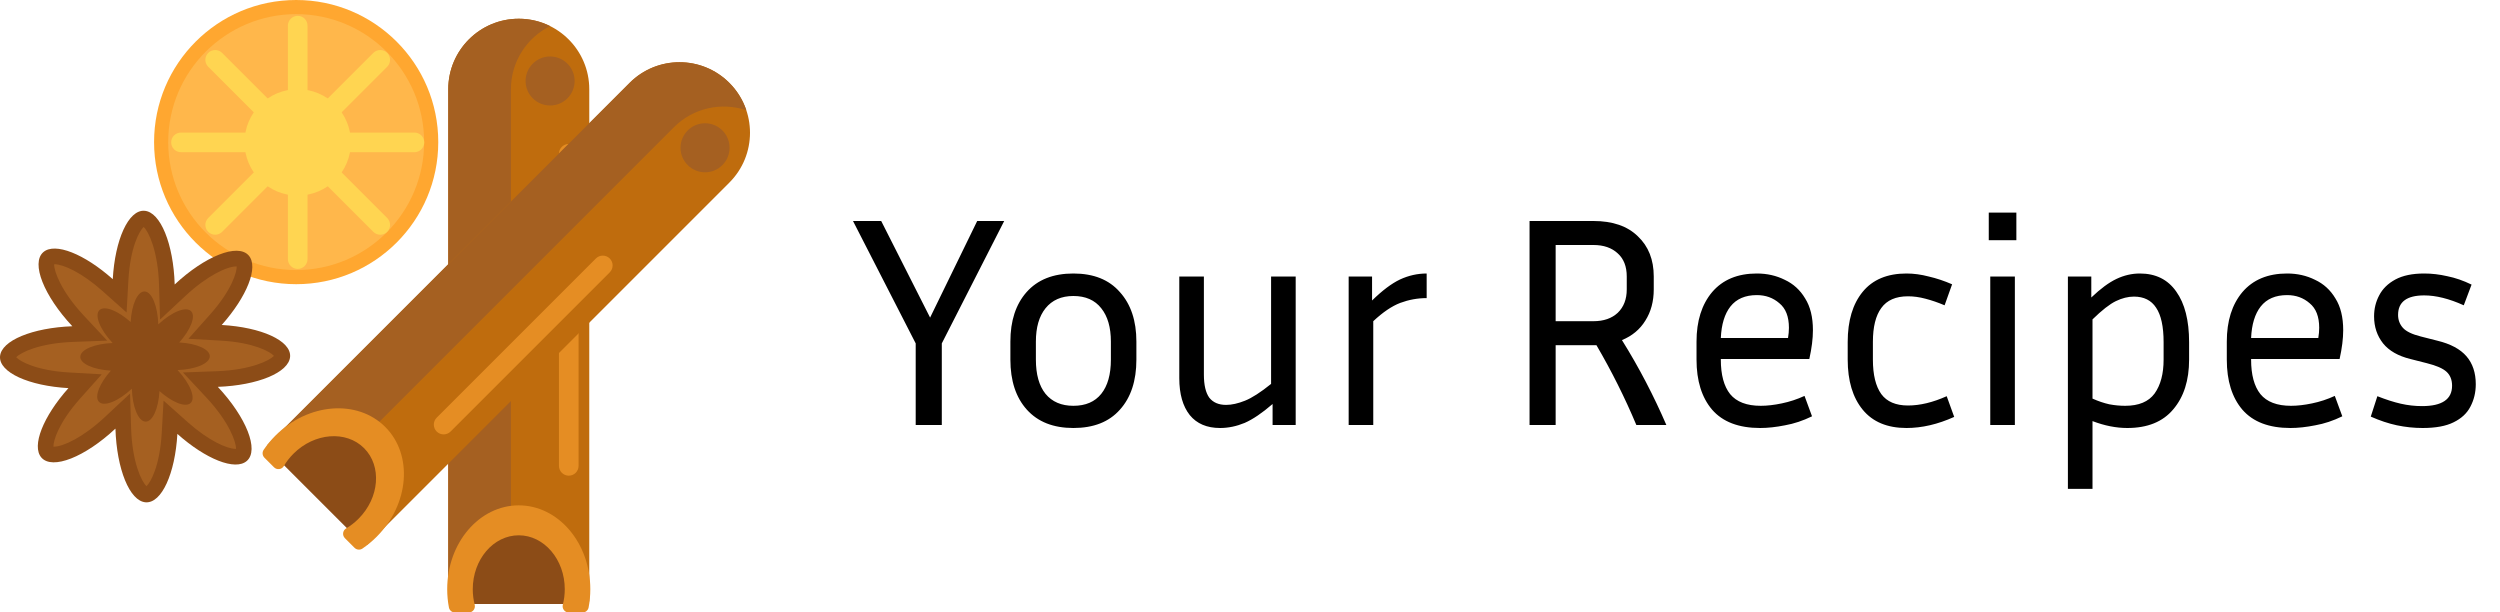 <svg width="200" height="49" viewBox="0 0 200 49" fill="none" xmlns="http://www.w3.org/2000/svg">
<path d="M47.142 7.14V48.125H35.86V7.14C35.86 4.025 38.386 1.499 41.501 1.499C44.616 1.499 47.142 4.025 47.142 7.14Z" fill="#BF6C0D"/>
<path d="M44.008 2.087C43.252 1.711 42.402 1.499 41.501 1.499C38.386 1.499 35.86 4.025 35.86 7.14V48.125H40.874V7.14C40.874 4.926 42.151 3.01 44.008 2.087Z" fill="#A56021"/>
<path d="M45.836 48.321V46.681C45.836 43.542 43.815 40.998 41.323 40.998C38.831 40.998 36.81 43.542 36.81 46.681V48.321H45.836Z" fill="#8C4C17"/>
<path d="M37.49 49.002C37.818 49.002 38.056 48.693 37.975 48.376C37.875 47.983 37.821 47.568 37.821 47.137C37.821 44.759 39.471 42.824 41.501 42.824C43.53 42.824 45.181 44.759 45.181 47.137C45.181 47.568 45.127 47.983 45.026 48.376C44.945 48.693 45.183 49.002 45.511 49.002H46.595C46.834 49.002 47.043 48.834 47.088 48.599C47.178 48.129 47.225 47.64 47.225 47.137C47.225 43.432 44.662 40.428 41.501 40.428C38.339 40.428 35.776 43.432 35.776 47.137C35.776 47.64 35.824 48.129 35.914 48.599C35.959 48.834 36.167 49.002 36.406 49.002H37.49Z" fill="#E58D23"/>
<path d="M45.502 16.646C45.069 16.646 44.717 16.295 44.717 15.862V12.301C44.717 11.868 45.069 11.517 45.502 11.517C45.935 11.517 46.286 11.868 46.286 12.301V15.862C46.286 16.295 45.935 16.646 45.502 16.646Z" fill="#E58D23"/>
<path d="M45.502 38.054C45.069 38.054 44.717 37.703 44.717 37.269V19.261C44.717 18.827 45.069 18.476 45.502 18.476C45.935 18.476 46.286 18.827 46.286 19.261V37.269C46.286 37.703 45.935 38.054 45.502 38.054Z" fill="#E58D23"/>
<path d="M44.008 8.44C45.091 8.44 45.969 7.562 45.969 6.479C45.969 5.396 45.091 4.518 44.008 4.518C42.924 4.518 42.046 5.396 42.046 6.479C42.046 7.562 42.924 8.44 44.008 8.44Z" fill="#A56021"/>
<path d="M23.693 22.735C29.972 22.735 35.061 17.646 35.061 11.368C35.061 5.09 29.972 0 23.693 0C17.415 0 12.326 5.09 12.326 11.368C12.326 17.646 17.415 22.735 23.693 22.735Z" fill="#FFA730"/>
<path d="M23.694 21.604C18.049 21.604 13.457 17.012 13.457 11.368C13.457 5.723 18.049 1.131 23.694 1.131C29.338 1.131 33.93 5.723 33.93 11.368C33.93 17.012 29.338 21.604 23.694 21.604Z" fill="#FFB74B"/>
<path d="M23.817 15.645C26.167 15.645 28.072 13.74 28.072 11.39C28.072 9.04 26.167 7.135 23.817 7.135C21.467 7.135 19.562 9.04 19.562 11.39C19.562 13.74 21.467 15.645 23.817 15.645Z" fill="#FFD551"/>
<path d="M33.155 12.175H14.478C14.045 12.175 13.694 11.823 13.694 11.39C13.694 10.957 14.045 10.606 14.478 10.606H33.155C33.588 10.606 33.94 10.957 33.94 11.39C33.94 11.823 33.588 12.175 33.155 12.175Z" fill="#FFD551"/>
<path d="M30.42 18.778C30.219 18.778 30.018 18.701 29.865 18.548L16.659 5.342C16.352 5.035 16.352 4.539 16.659 4.232C16.965 3.926 17.462 3.926 17.768 4.232L30.974 17.439C31.281 17.745 31.281 18.242 30.974 18.548C30.821 18.701 30.62 18.778 30.42 18.778Z" fill="#FFD551"/>
<path d="M23.817 21.513C23.384 21.513 23.032 21.162 23.032 20.729V2.052C23.032 1.618 23.384 1.267 23.817 1.267C24.25 1.267 24.601 1.618 24.601 2.052V20.729C24.601 21.162 24.25 21.513 23.817 21.513Z" fill="#FFD551"/>
<path d="M17.213 18.778C17.012 18.778 16.812 18.701 16.659 18.548C16.352 18.242 16.352 17.745 16.659 17.439L29.865 4.232C30.171 3.926 30.668 3.926 30.974 4.232C31.281 4.539 31.281 5.035 30.974 5.342L17.768 18.548C17.615 18.701 17.414 18.778 17.213 18.778Z" fill="#FFD551"/>
<path d="M58.348 14.608L29.367 43.589L21.389 35.611L50.37 6.63C52.573 4.427 56.145 4.427 58.348 6.63C60.551 8.833 60.551 12.405 58.348 14.608Z" fill="#BF6C0D"/>
<path d="M59.705 8.819C59.436 8.019 58.985 7.267 58.348 6.63C56.145 4.427 52.573 4.427 50.37 6.63L21.389 35.611L24.935 39.157L53.916 10.176C55.482 8.61 57.739 8.158 59.705 8.819Z" fill="#A56021"/>
<path d="M28.305 42.803L29.464 41.644C31.684 39.425 32.054 36.197 30.292 34.434C28.53 32.672 25.302 33.042 23.082 35.262L21.923 36.422L28.305 42.803Z" fill="#8C4C17"/>
<path d="M21.922 37.384C22.154 37.616 22.541 37.566 22.708 37.284C22.914 36.936 23.17 36.603 23.474 36.299C25.156 34.617 27.692 34.417 29.127 35.852C30.561 37.287 30.361 39.822 28.679 41.504C28.375 41.808 28.043 42.064 27.694 42.27C27.412 42.437 27.362 42.824 27.594 43.056L28.361 43.823C28.53 43.992 28.796 44.02 28.994 43.886C29.39 43.617 29.77 43.305 30.125 42.949C32.745 40.329 33.057 36.393 30.821 34.157C28.585 31.922 24.649 32.233 22.029 34.853C21.674 35.209 21.362 35.589 21.093 35.985C20.958 36.182 20.987 36.449 21.156 36.618L21.922 37.384Z" fill="#E58D23"/>
<path d="M35.491 34.752C35.29 34.752 35.09 34.676 34.936 34.523C34.63 34.217 34.63 33.72 34.936 33.413L47.67 20.679C47.977 20.373 48.474 20.373 48.78 20.679C49.086 20.985 49.086 21.482 48.78 21.789L36.046 34.523C35.893 34.676 35.692 34.752 35.491 34.752Z" fill="#E58D23"/>
<path d="M56.404 13.784C57.487 13.784 58.365 12.905 58.365 11.822C58.365 10.739 57.487 9.861 56.404 9.861C55.32 9.861 54.442 10.739 54.442 11.822C54.442 12.905 55.32 13.784 56.404 13.784Z" fill="#A56021"/>
<path d="M17.737 25.998C19.751 23.738 20.71 21.366 19.897 20.439C19.022 19.442 16.417 20.48 13.975 22.758C13.878 19.528 12.842 16.946 11.552 16.862C10.276 16.779 9.2 19.171 9.021 22.334C6.762 20.32 4.39 19.361 3.463 20.174C2.465 21.05 3.504 23.657 5.786 26.1C2.609 26.218 0.085 27.244 0.002 28.519C-0.081 29.795 2.311 30.871 5.474 31.05C3.46 33.309 2.501 35.681 3.314 36.608C4.189 37.605 6.794 36.568 9.235 34.289C9.333 37.519 10.369 40.101 11.659 40.185C12.935 40.269 14.011 37.877 14.19 34.713C16.449 36.727 18.821 37.687 19.748 36.873C20.746 35.998 19.706 33.39 17.425 30.948C20.602 30.83 23.125 29.803 23.209 28.529C23.292 27.253 20.9 26.177 17.737 25.998Z" fill="#8C4C17"/>
<path d="M11.721 38.891C11.332 38.548 10.571 36.983 10.489 34.252L10.405 31.483L8.38 33.373C6.642 34.995 5.049 35.734 4.304 35.734C4.294 35.734 4.284 35.733 4.276 35.733C4.257 35.278 4.676 33.829 6.41 31.884L8.139 29.945L5.545 29.798C2.929 29.65 1.603 28.916 1.297 28.581C1.635 28.201 3.165 27.452 5.832 27.353L8.576 27.251L6.702 25.244C4.868 23.28 4.306 21.657 4.333 21.139C4.342 21.139 4.353 21.139 4.364 21.139C5.054 21.139 6.545 21.806 8.187 23.27L10.126 24.998L10.273 22.405C10.421 19.789 11.155 18.462 11.49 18.157C11.879 18.5 12.64 20.065 12.723 22.796L12.806 25.564L14.831 23.675C16.569 22.053 18.162 21.314 18.907 21.314C18.917 21.314 18.927 21.314 18.935 21.314C18.954 21.77 18.535 23.219 16.801 25.164L15.072 27.103L17.666 27.25C20.282 27.397 21.608 28.131 21.914 28.466C21.576 28.847 20.046 29.596 17.379 29.695L14.635 29.797L16.509 31.803C18.343 33.767 18.905 35.391 18.878 35.908C18.869 35.909 18.847 35.909 18.847 35.909C18.157 35.909 16.666 35.242 15.024 33.778L13.085 32.049L12.938 34.643C12.79 37.259 12.056 38.586 11.721 38.891Z" fill="#A56021"/>
<path d="M14.342 27.396C15.241 26.388 15.669 25.329 15.306 24.915C14.916 24.47 13.753 24.933 12.663 25.95C12.62 24.508 12.157 23.356 11.582 23.318C11.012 23.281 10.532 24.349 10.452 25.761C9.443 24.862 8.385 24.434 7.971 24.797C7.526 25.187 7.99 26.351 9.008 27.442C7.59 27.494 6.463 27.952 6.426 28.521C6.389 29.091 7.457 29.571 8.869 29.651C7.97 30.66 7.542 31.718 7.905 32.132C8.295 32.577 9.458 32.114 10.548 31.097C10.591 32.539 11.054 33.691 11.629 33.729C12.199 33.766 12.679 32.699 12.759 31.287C13.768 32.185 14.826 32.614 15.24 32.251C15.686 31.86 15.222 30.696 14.203 29.606C15.621 29.553 16.748 29.095 16.785 28.526C16.822 27.956 15.754 27.476 14.342 27.396Z" fill="#8C4C17"/>
<path d="M80.336 17.68L75.344 27.472V34H73.256V27.472L68.24 17.68H70.496L74.408 25.408L78.176 17.68H80.336ZM90.911 27.328V28.768C90.911 30.464 90.471 31.8 89.591 32.776C88.727 33.752 87.487 34.24 85.871 34.24C84.271 34.24 83.031 33.752 82.151 32.776C81.271 31.8 80.831 30.464 80.831 28.768V27.328C80.831 25.664 81.263 24.344 82.127 23.368C83.007 22.376 84.255 21.88 85.871 21.88C87.487 21.88 88.727 22.376 89.591 23.368C90.471 24.344 90.911 25.664 90.911 27.328ZM88.871 27.328C88.871 26.192 88.615 25.304 88.103 24.664C87.591 24.008 86.847 23.68 85.871 23.68C84.911 23.68 84.167 24.008 83.639 24.664C83.127 25.304 82.871 26.192 82.871 27.328V28.768C82.871 29.952 83.127 30.864 83.639 31.504C84.167 32.144 84.911 32.464 85.871 32.464C86.847 32.464 87.591 32.144 88.103 31.504C88.615 30.864 88.871 29.952 88.871 28.768V27.328ZM101.807 34V32.32C100.975 33.04 100.231 33.544 99.575 33.832C98.919 34.104 98.263 34.24 97.607 34.24C96.551 34.24 95.743 33.896 95.183 33.208C94.623 32.504 94.343 31.52 94.343 30.256V22.12H96.311V29.968C96.311 30.8 96.455 31.416 96.743 31.816C97.047 32.2 97.495 32.392 98.087 32.392C98.535 32.392 99.039 32.28 99.599 32.056C100.159 31.832 100.855 31.384 101.687 30.712V22.12H103.655V34H101.807ZM114.133 23.848C113.413 23.848 112.709 23.976 112.021 24.232C111.349 24.488 110.629 24.976 109.861 25.696V34H107.893V22.12H109.765V24.04C110.581 23.24 111.325 22.68 111.997 22.36C112.685 22.04 113.397 21.88 114.133 21.88V23.848ZM124.452 27.616V34H122.364V17.68H127.476C129.012 17.68 130.196 18.088 131.028 18.904C131.876 19.704 132.3 20.776 132.3 22.12V23.152C132.3 24.112 132.076 24.944 131.628 25.648C131.196 26.352 130.572 26.872 129.756 27.208C130.444 28.312 131.084 29.432 131.676 30.568C132.268 31.704 132.812 32.848 133.308 34H130.908C129.996 31.824 128.932 29.696 127.716 27.616H124.452ZM127.476 19.6H124.452V25.696H127.476C128.292 25.696 128.94 25.472 129.42 25.024C129.9 24.56 130.14 23.936 130.14 23.152V22.12C130.14 21.32 129.9 20.704 129.42 20.272C128.94 19.824 128.292 19.6 127.476 19.6ZM144.962 33.304C144.242 33.656 143.522 33.896 142.802 34.024C142.082 34.168 141.418 34.24 140.81 34.24C139.098 34.24 137.818 33.752 136.97 32.776C136.138 31.8 135.722 30.464 135.722 28.768V27.328C135.722 25.68 136.138 24.36 136.97 23.368C137.818 22.376 139.01 21.88 140.546 21.88C141.362 21.88 142.106 22.048 142.778 22.384C143.466 22.704 144.01 23.2 144.41 23.872C144.826 24.528 145.034 25.376 145.034 26.416C145.034 27.088 144.938 27.856 144.746 28.72H137.666V28.768C137.666 29.984 137.914 30.904 138.41 31.528C138.922 32.152 139.738 32.464 140.858 32.464C141.37 32.464 141.93 32.4 142.538 32.272C143.162 32.144 143.77 31.944 144.362 31.672L144.962 33.304ZM140.546 23.608C139.618 23.608 138.914 23.912 138.434 24.52C137.97 25.112 137.714 25.952 137.666 27.04H143.042C143.09 26.752 143.114 26.48 143.114 26.224C143.114 25.328 142.858 24.672 142.346 24.256C141.85 23.824 141.25 23.608 140.546 23.608ZM149.832 27.352V28.768C149.832 29.984 150.056 30.904 150.504 31.528C150.952 32.136 151.664 32.44 152.64 32.44C153.6 32.44 154.632 32.192 155.736 31.696L156.336 33.352C155.024 33.944 153.752 34.24 152.52 34.24C150.984 34.24 149.816 33.752 149.016 32.776C148.216 31.8 147.816 30.464 147.816 28.768V27.352C147.816 25.656 148.216 24.32 149.016 23.344C149.816 22.368 150.984 21.88 152.52 21.88C153.096 21.88 153.688 21.96 154.296 22.12C154.92 22.264 155.544 22.472 156.168 22.744L155.568 24.424C155.04 24.2 154.528 24.024 154.032 23.896C153.552 23.768 153.088 23.704 152.64 23.704C151.664 23.704 150.952 24.016 150.504 24.64C150.056 25.248 149.832 26.152 149.832 27.352ZM161.309 19.216H159.101V17.008H161.309V19.216ZM161.189 34H159.221V22.12H161.189V34ZM170.184 34.24C169.288 34.24 168.36 34.056 167.4 33.688V39.112H165.432V22.12H167.304V23.8C168.04 23.096 168.712 22.6 169.32 22.312C169.928 22.024 170.552 21.88 171.192 21.88C172.456 21.88 173.424 22.36 174.096 23.32C174.784 24.28 175.128 25.632 175.128 27.376V28.768C175.128 30.432 174.704 31.76 173.856 32.752C173.024 33.744 171.8 34.24 170.184 34.24ZM170.712 23.728C170.248 23.728 169.768 23.848 169.272 24.088C168.776 24.328 168.152 24.816 167.4 25.552V31.888C167.864 32.096 168.312 32.248 168.744 32.344C169.176 32.424 169.6 32.464 170.016 32.464C171.104 32.464 171.888 32.136 172.368 31.48C172.848 30.808 173.088 29.904 173.088 28.768V27.376C173.088 26.128 172.888 25.208 172.488 24.616C172.104 24.024 171.512 23.728 170.712 23.728ZM187.384 33.304C186.664 33.656 185.944 33.896 185.224 34.024C184.504 34.168 183.84 34.24 183.232 34.24C181.52 34.24 180.24 33.752 179.392 32.776C178.56 31.8 178.144 30.464 178.144 28.768V27.328C178.144 25.68 178.56 24.36 179.392 23.368C180.24 22.376 181.432 21.88 182.968 21.88C183.784 21.88 184.528 22.048 185.2 22.384C185.888 22.704 186.432 23.2 186.832 23.872C187.248 24.528 187.456 25.376 187.456 26.416C187.456 27.088 187.36 27.856 187.168 28.72H180.088V28.768C180.088 29.984 180.336 30.904 180.832 31.528C181.344 32.152 182.16 32.464 183.28 32.464C183.792 32.464 184.352 32.4 184.96 32.272C185.584 32.144 186.192 31.944 186.784 31.672L187.384 33.304ZM182.968 23.608C182.04 23.608 181.336 23.912 180.856 24.52C180.392 25.112 180.136 25.952 180.088 27.04H185.464C185.512 26.752 185.536 26.48 185.536 26.224C185.536 25.328 185.28 24.672 184.768 24.256C184.272 23.824 183.672 23.608 182.968 23.608ZM193.766 32.488C195.366 32.488 196.166 31.944 196.166 30.856C196.166 30.392 196.022 30.024 195.734 29.752C195.446 29.48 194.918 29.248 194.15 29.056L192.83 28.72C191.854 28.48 191.126 28.064 190.646 27.472C190.166 26.864 189.926 26.144 189.926 25.312C189.926 24.704 190.062 24.144 190.334 23.632C190.606 23.104 191.038 22.68 191.63 22.36C192.222 22.04 192.99 21.88 193.934 21.88C194.542 21.88 195.158 21.952 195.782 22.096C196.422 22.224 197.07 22.448 197.726 22.768L197.102 24.424C195.934 23.896 194.878 23.632 193.934 23.632C192.542 23.632 191.846 24.152 191.846 25.192C191.846 25.592 191.974 25.936 192.23 26.224C192.486 26.512 192.966 26.744 193.67 26.92L194.99 27.256C196.046 27.512 196.822 27.928 197.318 28.504C197.814 29.08 198.062 29.824 198.062 30.736C198.062 31.392 197.918 31.992 197.63 32.536C197.358 33.064 196.91 33.48 196.286 33.784C195.678 34.088 194.854 34.24 193.814 34.24C193.126 34.24 192.438 34.168 191.75 34.024C191.078 33.88 190.382 33.648 189.662 33.328L190.19 31.696C190.878 31.968 191.502 32.168 192.062 32.296C192.622 32.424 193.19 32.488 193.766 32.488Z" fill="black"/>
</svg>
